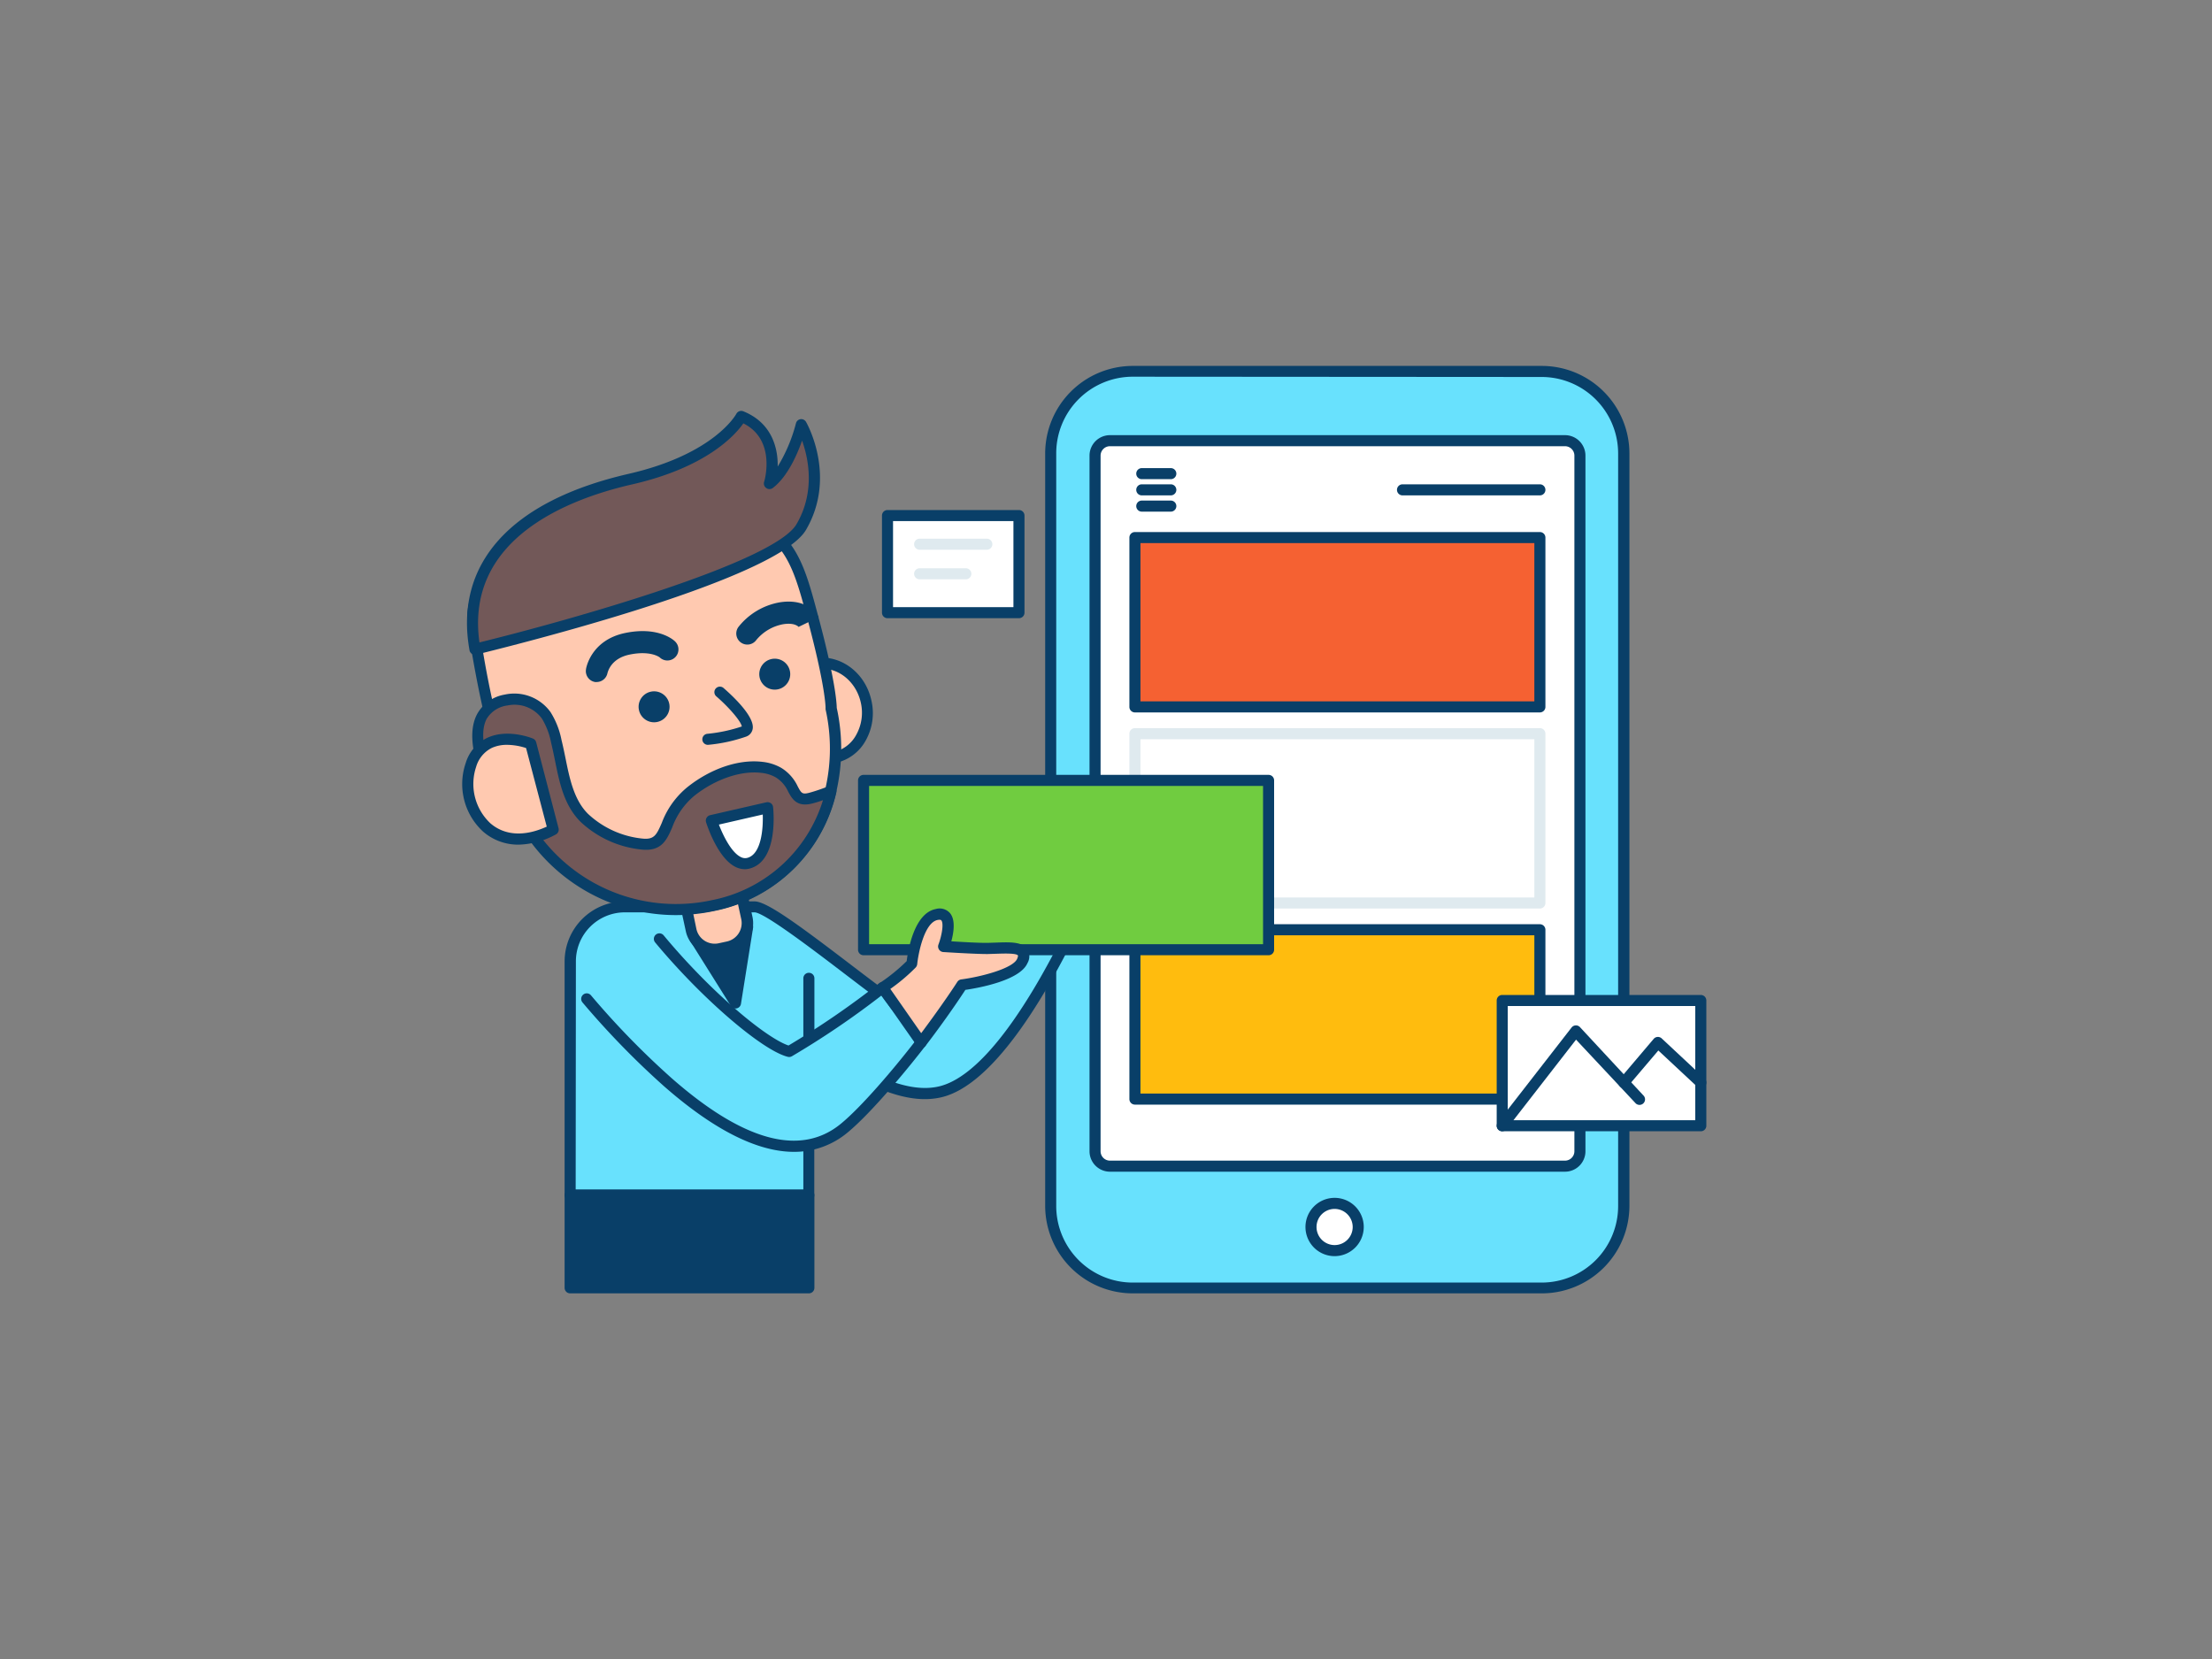 <svg xmlns="http://www.w3.org/2000/svg" viewBox="0 0 400 300"><rect x="0" y="0" width="400" height="300" fill="#808080" stroke="none"/><g id="_63_user_interface_outline" data-name="#63_user_interface_outline"><rect x="190.04" y="67.12" width="103.61" height="165.76" rx="14.83" fill="#68e1fd"/><path d="M278.82,233.88H204.87A15.85,15.85,0,0,1,189,218.05V82a15.85,15.85,0,0,1,15.83-15.83h73.95A15.85,15.85,0,0,1,294.65,82v136.1A15.85,15.85,0,0,1,278.82,233.88ZM204.87,68.12A13.85,13.85,0,0,0,191,82v136.1a13.85,13.85,0,0,0,13.83,13.83h73.95a13.84,13.84,0,0,0,13.83-13.83V82a13.84,13.84,0,0,0-13.83-13.83Z" fill="#093f68"/><rect x="198.02" y="79.69" width="87.66" height="131.19" rx="2.7" fill="#fff"/><path d="M283,211.88H200.71a3.7,3.7,0,0,1-3.69-3.7V82.39a3.7,3.7,0,0,1,3.69-3.7H283a3.7,3.7,0,0,1,3.7,3.7V208.18A3.7,3.7,0,0,1,283,211.88ZM200.71,80.69a1.7,1.7,0,0,0-1.69,1.7V208.18a1.7,1.7,0,0,0,1.69,1.7H283a1.7,1.7,0,0,0,1.7-1.7V82.39a1.7,1.7,0,0,0-1.7-1.7Z" fill="#093f68"/><path d="M278.46,164.29H205.23a1,1,0,0,1-1-1V132.67a1,1,0,0,1,1-1h73.23a1,1,0,0,1,1,1v30.62A1,1,0,0,1,278.46,164.29Zm-72.23-2h71.23V133.67H206.23Z" fill="#dfeaef"/><circle cx="241.34" cy="221.88" r="4.27" fill="#fff"/><path d="M241.34,227.15a5.27,5.27,0,1,1,5.27-5.27A5.28,5.28,0,0,1,241.34,227.15Zm0-8.54a3.27,3.27,0,1,0,3.27,3.27A3.28,3.28,0,0,0,241.34,218.61Z" fill="#093f68"/><rect x="205.23" y="97.21" width="73.24" height="30.62" fill="#f56132"/><path d="M278.46,128.83H205.23a1,1,0,0,1-1-1V97.21a1,1,0,0,1,1-1h73.23a1,1,0,0,1,1,1v30.62A1,1,0,0,1,278.46,128.83Zm-72.23-2h71.23V98.21H206.23Z" fill="#093f68"/><rect x="205.23" y="168.13" width="73.24" height="30.62" fill="#ffbc0e"/><path d="M278.46,199.75H205.23a1,1,0,0,1-1-1V168.13a1,1,0,0,1,1-1h73.23a1,1,0,0,1,1,1v30.62A1,1,0,0,1,278.46,199.75Zm-72.23-2h71.23V169.13H206.23Z" fill="#093f68"/><path d="M211.72,86.65h-5.25a1,1,0,0,1,0-2h5.25a1,1,0,0,1,0,2Z" fill="#093f68"/><path d="M211.72,89.58h-5.25a1,1,0,0,1,0-2h5.25a1,1,0,0,1,0,2Z" fill="#093f68"/><path d="M211.72,92.52h-5.25a1,1,0,0,1,0-2h5.25a1,1,0,0,1,0,2Z" fill="#093f68"/><path d="M278.46,89.58H253.62a1,1,0,0,1,0-2h24.84a1,1,0,0,1,0,2Z" fill="#093f68"/><path d="M190.64,157.4c-3.76-1.83-5.41.19-7.25,4-4.65,9.51-13.78,20.76-16.81,23.21-3.7-.94-26.42-20.59-30.17-20.59H113a9.85,9.85,0,0,0-9.86,9.86v42.29h43.17V188.62l.44.29c9.21,6.06,15.59,8.82,20.58,8.82a11.69,11.69,0,0,0,2.62-.28c8.92-2,18.09-17.35,24.21-29.91A7.58,7.58,0,0,0,190.64,157.4Z" fill="#68e1fd"/><path d="M146.27,217.13H103.1a1,1,0,0,1-1-1V173.84A10.87,10.87,0,0,1,113,163h23.45c2.25,0,8.22,4.43,17.78,11.73,4.81,3.66,10.2,7.78,12.19,8.72,3.13-2.86,11.57-13.21,16.12-22.51,1.71-3.52,3.79-6.75,8.57-4.41h0A8.58,8.58,0,0,1,195,168c-6.22,12.75-15.59,28.39-24.89,30.45-5.47,1.22-12.25-1.12-22.86-8v25.65A1,1,0,0,1,146.27,217.13Zm-42.17-2h41.17V188.62a1,1,0,0,1,1.56-.83l.42.29c10.71,7,17.35,9.53,22.45,8.4,6.74-1.5,14.88-11.66,23.53-29.38a6.59,6.59,0,0,0-3-8.8c-2.69-1.31-3.91-.59-5.91,3.49-4.62,9.46-13.84,20.94-17.08,23.56a1,1,0,0,1-.88.19c-1.76-.45-6.22-3.8-13.35-9.24-5.91-4.51-14.83-11.32-16.57-11.32H113a8.86,8.86,0,0,0-8.86,8.86Z" fill="#093f68"/><polygon points="125.66 169.73 132.95 181.37 135.14 167.61 125.66 169.73" fill="#093f68"/><path d="M133,182.37a1,1,0,0,1-.84-.47l-7.3-11.64a1,1,0,0,1,.63-1.5l9.48-2.13a1,1,0,0,1,.9.25,1,1,0,0,1,.31.89l-2.19,13.76a1,1,0,0,1-.79.82A.65.65,0,0,1,133,182.37Zm-5.69-12,5.12,8.18,1.54-9.67Z" fill="#093f68"/><path d="M146.27,189.62a1,1,0,0,1-1-1V176.91a1,1,0,0,1,2,0v11.71A1,1,0,0,1,146.27,189.62Z" fill="#093f68"/><rect x="103.1" y="216.13" width="43.18" height="16.76" fill="#093f68"/><path d="M146.27,233.88H103.1a1,1,0,0,1-1-1V216.13a1,1,0,0,1,1-1h43.17a1,1,0,0,1,1,1v16.75A1,1,0,0,1,146.27,233.88Zm-42.17-2h41.17V217.13H104.1Z" fill="#093f68"/><rect x="156.16" y="141.12" width="73.24" height="30.62" fill="#70cc40"/><path d="M229.4,172.74H156.16a1,1,0,0,1-1-1V141.12a1,1,0,0,1,1-1H229.4a1,1,0,0,1,1,1v30.62A1,1,0,0,1,229.4,172.74Zm-72.24-2H228.4V142.12H157.16Z" fill="#093f68"/><path d="M106.1,180.63a149.73,149.73,0,0,0,14.64,15c8.81,7.74,16.44,11.62,22.83,11.62a13.94,13.94,0,0,0,9.14-3.33c4.12-3.4,10.39-10.89,13.87-15.45-1.23-2.79-6.39-8.66-7-9.93a154.63,154.63,0,0,1-16.92,11.51c-4.4-1.08-15.18-10.37-23.48-20.36" fill="#68e1fd"/><path d="M143.57,208.29c-6.63,0-14.53-4-23.49-11.86a149.85,149.85,0,0,1-14.75-15.16,1,1,0,1,1,1.54-1.28,147.21,147.21,0,0,0,14.53,14.93c13,11.44,23.38,14.3,30.68,8.27,3.65-3,9.37-9.68,13.33-14.8a55.75,55.75,0,0,0-4.2-5.91c-.8-1-1.41-1.84-1.84-2.44A154.73,154.73,0,0,1,143.21,191a1,1,0,0,1-.74.11c-4.64-1.14-15.64-10.61-24-20.69a1,1,0,0,1,1.54-1.28c8.57,10.32,18.55,18.58,22.58,19.92A156,156,0,0,0,159,177.79a1,1,0,0,1,.86-.18,1,1,0,0,1,.67.57,33.31,33.31,0,0,0,2.24,3.07,44.67,44.67,0,0,1,4.71,6.86,1,1,0,0,1-.12,1c-2.9,3.78-9.55,11.9-14,15.61A15,15,0,0,1,143.57,208.29Z" fill="#093f68"/><path d="M166.58,188.51c4.75-6.28,7.4-10.43,7.4-10.43s9.56-1.28,10.9-4.3-3.15-2.3-6.29-2.28c-2.44,0-7.92-.36-7.92-.36s2.4-6.49-1.28-5.78-4.5,8.89-4.5,8.89a33,33,0,0,1-5.26,4.33Z" fill="#ffc9b0"/><path d="M166.58,189.51h0a1,1,0,0,1-.8-.43l-6.95-9.93a1,1,0,0,1-.16-.76,1,1,0,0,1,.43-.64,33.05,33.05,0,0,0,4.86-3.95c.22-1.81,1.31-8.66,5.26-9.42a2.49,2.49,0,0,1,2.56.73c1.06,1.24.66,3.6.25,5.11,1.76.11,4.93.3,6.57.28l1.52-.05c2.44-.09,4.74-.18,5.67,1.19a2.51,2.51,0,0,1,0,2.54c-1.38,3.13-8.81,4.47-11.22,4.82-.77,1.18-3.29,5-7.19,10.11A1,1,0,0,1,166.58,189.51ZM161,178.83l5.58,8c4.15-5.56,6.51-9.23,6.53-9.27a1,1,0,0,1,.71-.45c3.74-.5,9.35-2,10.11-3.72.2-.45.15-.61.15-.61-.3-.45-2.75-.35-3.93-.31l-1.58.05c-2.42,0-7.77-.35-8-.36a1,1,0,0,1-.77-.46,1,1,0,0,1-.1-.89c.61-1.64,1-3.85.51-4.39-.12-.14-.47-.1-.66-.06-2.41.47-3.5,6.08-3.69,8a1.09,1.09,0,0,1-.25.57A33.33,33.33,0,0,1,161,178.83Z" fill="#093f68"/><path d="M124.72,161.18H135a0,0,0,0,1,0,0v5.95a4.39,4.39,0,0,1-4.39,4.39H129.1a4.39,4.39,0,0,1-4.39-4.39v-5.95a0,0,0,0,1,0,0Z" transform="translate(-32.2 31.19) rotate(-12.19)" fill="#ffc9b0"/><path d="M129.28,172.65a5.38,5.38,0,0,1-5.26-4.24l-1.26-5.82a1,1,0,0,1,.77-1.18l10.1-2.19a1,1,0,0,1,.75.14,1,1,0,0,1,.44.63l1.25,5.81a5.38,5.38,0,0,1-4.12,6.4h0l-1.52.33A5.52,5.52,0,0,1,129.28,172.65Zm2.45-1.42h0Zm-6.8-8.08,1,4.83a3.39,3.39,0,0,0,4,2.6l1.52-.33a3.4,3.4,0,0,0,2.6-4l-1.05-4.83Z" fill="#093f68"/><ellipse cx="149.08" cy="128.53" rx="7.74" ry="8.65" transform="translate(-23.78 34.39) rotate(-12.19)" fill="#ffc9b0"/><path d="M149.41,138.14a8.47,8.47,0,0,1-5-1.67,10.36,10.36,0,0,1-2.86-13.26A8.27,8.27,0,0,1,147,119.1c4.71-1,9.46,2.38,10.58,7.58h0a10.12,10.12,0,0,1-1,7.17,8.14,8.14,0,0,1-7.18,4.29Zm-.68-17.22a6.08,6.08,0,0,0-1.27.13,6.37,6.37,0,0,0-4.16,3.15,8.39,8.39,0,0,0,2.31,10.65,6.17,6.17,0,0,0,9.24-2,8.2,8.2,0,0,0,.82-5.76C154.88,123.46,151.91,120.92,148.73,120.92Z" fill="#093f68"/><path d="M85.61,113.52c1.33,8.56,4,23.56,8.29,30.71,7.43,12.32,22.08,22.32,35.1,19.51a27.18,27.18,0,0,0,21.24-20.67,33.16,33.16,0,0,0,.07-14.91s.14-3.67-3.49-17-5.66-20.33-32.5-18.89C93.61,93.34,84.28,105,85.61,113.52Z" fill="#ffc9b0"/><path d="M124.68,165.18c-10.22,0-23.21-6.46-31.64-20.43-3.24-5.36-6-15.52-8.42-31.07-.59-3.79.71-7.87,3.65-11.5s10.42-10.11,26-11c27.8-1.48,30,6.46,33.52,19.63,3.29,12.12,3.51,16.39,3.52,17.19a34.38,34.38,0,0,1-.1,15.25,28.29,28.29,0,0,1-22,21.42A22.09,22.09,0,0,1,124.68,165.18ZM120.81,93c-2,0-4.1.07-6.44.19-10.81.58-19.76,4.3-24.54,10.21-2.59,3.18-3.73,6.71-3.23,9.93.88,5.62,3.54,22.72,8.15,30.34,6.84,11.33,21.09,21.85,34,19a26.33,26.33,0,0,0,20.48-19.93,32.49,32.49,0,0,0,.06-14.46,2.11,2.11,0,0,1,0-.25s.05-3.82-3.45-16.74C142.64,99.52,140.88,93,120.81,93Z" fill="#093f68"/><path d="M137.72,138.76c-3.61-.44-8.51.91-12.85,4.36-5.72,4.56-3.57,10.15-9,9.5a17.84,17.84,0,0,1-10.32-4.74c-3.55-3.52-3.89-9.16-5.06-13.82a13.83,13.83,0,0,0-1.83-4.73,7.09,7.09,0,0,0-7.25-2.75c-9.39,2.22-3.12,14.25-1.25,19.7l4.08-.88.6,3.35a31.78,31.78,0,0,0,34.13,15,27.18,27.18,0,0,0,21.24-20.67,31.83,31.83,0,0,1-3.69,1.26c-3.58.91-2.39-2.6-5.85-4.63A7.86,7.86,0,0,0,137.72,138.76Z" fill="#725858"/><path d="M122.16,165.48A32.75,32.75,0,0,1,94,149.27a.89.89,0,0,1-.13-.34l-.42-2.33-3.07.66a1,1,0,0,1-1.16-.65c-.25-.73-.58-1.58-.93-2.5-1.79-4.59-4.22-10.87-2-15a7,7,0,0,1,4.95-3.5,8.08,8.08,0,0,1,8.3,3.14,14.74,14.74,0,0,1,2,5.07c.26,1.05.49,2.16.71,3.23.75,3.74,1.54,7.6,4.08,10.12a16.88,16.88,0,0,0,9.74,4.46c2.24.26,2.64-.64,3.6-2.82a15.26,15.26,0,0,1,4.63-6.47c4.24-3.38,9.32-5.09,13.59-4.57h0a8.75,8.75,0,0,1,3.36,1.07,7.77,7.77,0,0,1,3,3.36c.66,1.23.8,1.49,2.09,1.16a31.07,31.07,0,0,0,3.56-1.22,1,1,0,0,1,1.34,1.16,28.29,28.29,0,0,1-22,21.42A33.36,33.36,0,0,1,122.16,165.48ZM95.82,148.39a30.67,30.67,0,0,0,33,14.37,26.27,26.27,0,0,0,20-18.06c-.73.26-1.39.46-1.95.6-2.79.71-3.65-.87-4.34-2.14a5.84,5.84,0,0,0-2.27-2.6,6.69,6.69,0,0,0-2.59-.8h0c-3.69-.45-8.33,1.14-12.11,4.14a13.41,13.41,0,0,0-4,5.71c-1,2.29-1.94,4.45-5.67,4a18.86,18.86,0,0,1-10.91-5c-3-3-3.82-7.11-4.63-11.14-.23-1.1-.44-2.14-.69-3.15a13.15,13.15,0,0,0-1.68-4.4,6.14,6.14,0,0,0-6.2-2.35A5.15,5.15,0,0,0,88,130c-1.75,3.33.59,9.36,2.14,13.34.24.62.47,1.2.66,1.74l3.23-.7a1.05,1.05,0,0,1,.77.15,1,1,0,0,1,.42.65Z" fill="#093f68"/><ellipse cx="118.28" cy="127.8" rx="2.8" ry="2.8" transform="translate(-24.32 27.87) rotate(-12.19)" fill="#093f68"/><circle cx="140.1" cy="121.91" r="2.8" fill="#093f68"/><path d="M128.05,134.69a1,1,0,0,1-.09-2,27.74,27.74,0,0,0,6.18-1.32c-.09-.84-2.2-3.36-4.59-5.43a1,1,0,1,1,1.31-1.51c1.7,1.48,5.62,5.16,5.25,7.36a1.8,1.8,0,0,1-1.18,1.41,28.74,28.74,0,0,1-6.79,1.48Z" fill="#093f68"/><path d="M107.93,123.33a1.84,1.84,0,0,1-.33,0,2,2,0,0,1-1.64-2.25c0-.22.88-5.34,7.11-6.62,5.92-1.22,8.72,1.24,9,1.53a2,2,0,0,1-2.77,2.89s-1.61-1.3-5.45-.51c-3.37.7-3.91,3.07-4,3.34A2,2,0,0,1,107.93,123.33Z" fill="#093f68"/><path d="M135.14,116.56a2,2,0,0,1-1.62-3.17,12.22,12.22,0,0,1,7.37-4.45c4.28-.73,6.51,1.34,7.15,2.67l-3.6,1.74a.26.26,0,0,0,.05.09s-.65-.94-2.93-.55a8.22,8.22,0,0,0-4.81,2.86A2,2,0,0,1,135.14,116.56Z" fill="#093f68"/><path d="M96,134.5s-8.31-3.44-10.81,3.85S88.78,155.8,100,150Z" fill="#ffc9b0"/><path d="M93.76,152.74a9.64,9.64,0,0,1-6.39-2.35A11.67,11.67,0,0,1,84.21,138a7.42,7.42,0,0,1,4-4.62c3.65-1.65,8,.1,8.17.18a1,1,0,0,1,.58.67L101,149.76a1,1,0,0,1-.51,1.15A14.75,14.75,0,0,1,93.76,152.74ZM91.7,134.69a6.61,6.61,0,0,0-2.71.53,5.54,5.54,0,0,0-2.89,3.45,9.75,9.75,0,0,0,2.58,10.21c2.58,2.23,6.18,2.44,10.19.6l-3.74-14.21A11.4,11.4,0,0,0,91.7,134.69Z" fill="#093f68"/><path d="M128.63,148.39l10.17-2.33s.89,8.53-3.21,10S128.63,148.39,128.63,148.39Z" fill="#fff"/><path d="M134.71,157.18a3.83,3.83,0,0,1-1.72-.42c-3.2-1.6-5.1-7.42-5.31-8.07a1,1,0,0,1,.09-.8,1,1,0,0,1,.64-.48l10.17-2.33a1.06,1.06,0,0,1,.81.16,1,1,0,0,1,.41.71c.1,1,.83,9.37-3.88,11A3.63,3.63,0,0,1,134.71,157.18ZM130,149.11c.74,1.93,2.22,5,3.94,5.86a1.66,1.66,0,0,0,1.37.11c2.35-.82,2.71-5.19,2.62-7.79Z" fill="#093f68"/><path d="M85.89,117.4s53.68-13,59-22.11,0-18.51,0-18.51-1.88,7.74-5.74,10.68c0,0,2.69-9.11-5.12-12.16,0,0-3.86,7.62-20.12,11.36S82.65,99.31,85.89,117.4Z" fill="#725858"/><path d="M85.89,118.4a1,1,0,0,1-.55-.16,1,1,0,0,1-.44-.66c-2.8-15.66,7.43-27,28.8-31.9,15.51-3.56,19.41-10.77,19.45-10.84a1,1,0,0,1,1.25-.47c5,2,6.31,6.4,6.23,10a28.76,28.76,0,0,0,3.3-7.81,1,1,0,0,1,.83-.76,1,1,0,0,1,1,.5c.23.4,5.56,9.95,0,19.5s-57.44,22-59.65,22.58Zm48.53-41.84c-1.5,2.14-6.68,8-20.27,11.07-11.47,2.64-30.08,9.84-27.45,28.54,15.54-3.81,53.23-14.34,57.34-21.39,3.41-5.85,2.16-11.87,1-15.1-.93,2.64-2.67,6.57-5.3,8.57a1,1,0,0,1-1.18,0,1,1,0,0,1-.39-1.1C138.29,86.85,140.35,79.51,134.42,76.56Z" fill="#093f68"/><rect x="160.49" y="93.23" width="23.77" height="17.56" fill="#fff"/><path d="M184.26,111.79H160.49a1,1,0,0,1-1-1V93.23a1,1,0,0,1,1-1h23.77a1,1,0,0,1,1,1v17.56A1,1,0,0,1,184.26,111.79Zm-22.77-2h21.77V94.23H161.49Z" fill="#093f68"/><rect x="271.65" y="180.92" width="35.91" height="22.65" fill="#fff"/><path d="M307.56,204.57H271.65a1,1,0,0,1-1-1V180.92a1,1,0,0,1,1-1h35.91a1,1,0,0,1,1,1v22.65A1,1,0,0,1,307.56,204.57Zm-34.91-2h33.91V181.92H272.65Z" fill="#093f68"/><path d="M271.65,204.57a1,1,0,0,1-.79-1.61l13.33-17.15a1,1,0,0,1,1.52-.07l11.45,12.33a1,1,0,1,1-1.46,1.36L285,188l-12.6,16.22A1,1,0,0,1,271.65,204.57Z" fill="#093f68"/><path d="M293.65,196.76a1,1,0,0,1-.76-1.65l6.15-7.25a1,1,0,0,1,.71-.35,1,1,0,0,1,.74.27l7.76,7.25a1,1,0,0,1-1.37,1.46l-7-6.53-5.48,6.45A1,1,0,0,1,293.65,196.76Z" fill="#093f68"/><path d="M178.45,99.41H166.3a1,1,0,0,1,0-2h12.15a1,1,0,0,1,0,2Z" fill="#dfeaef"/><path d="M174.65,104.76H166.3a1,1,0,0,1,0-2h8.35a1,1,0,0,1,0,2Z" fill="#dfeaef"/></g></svg>